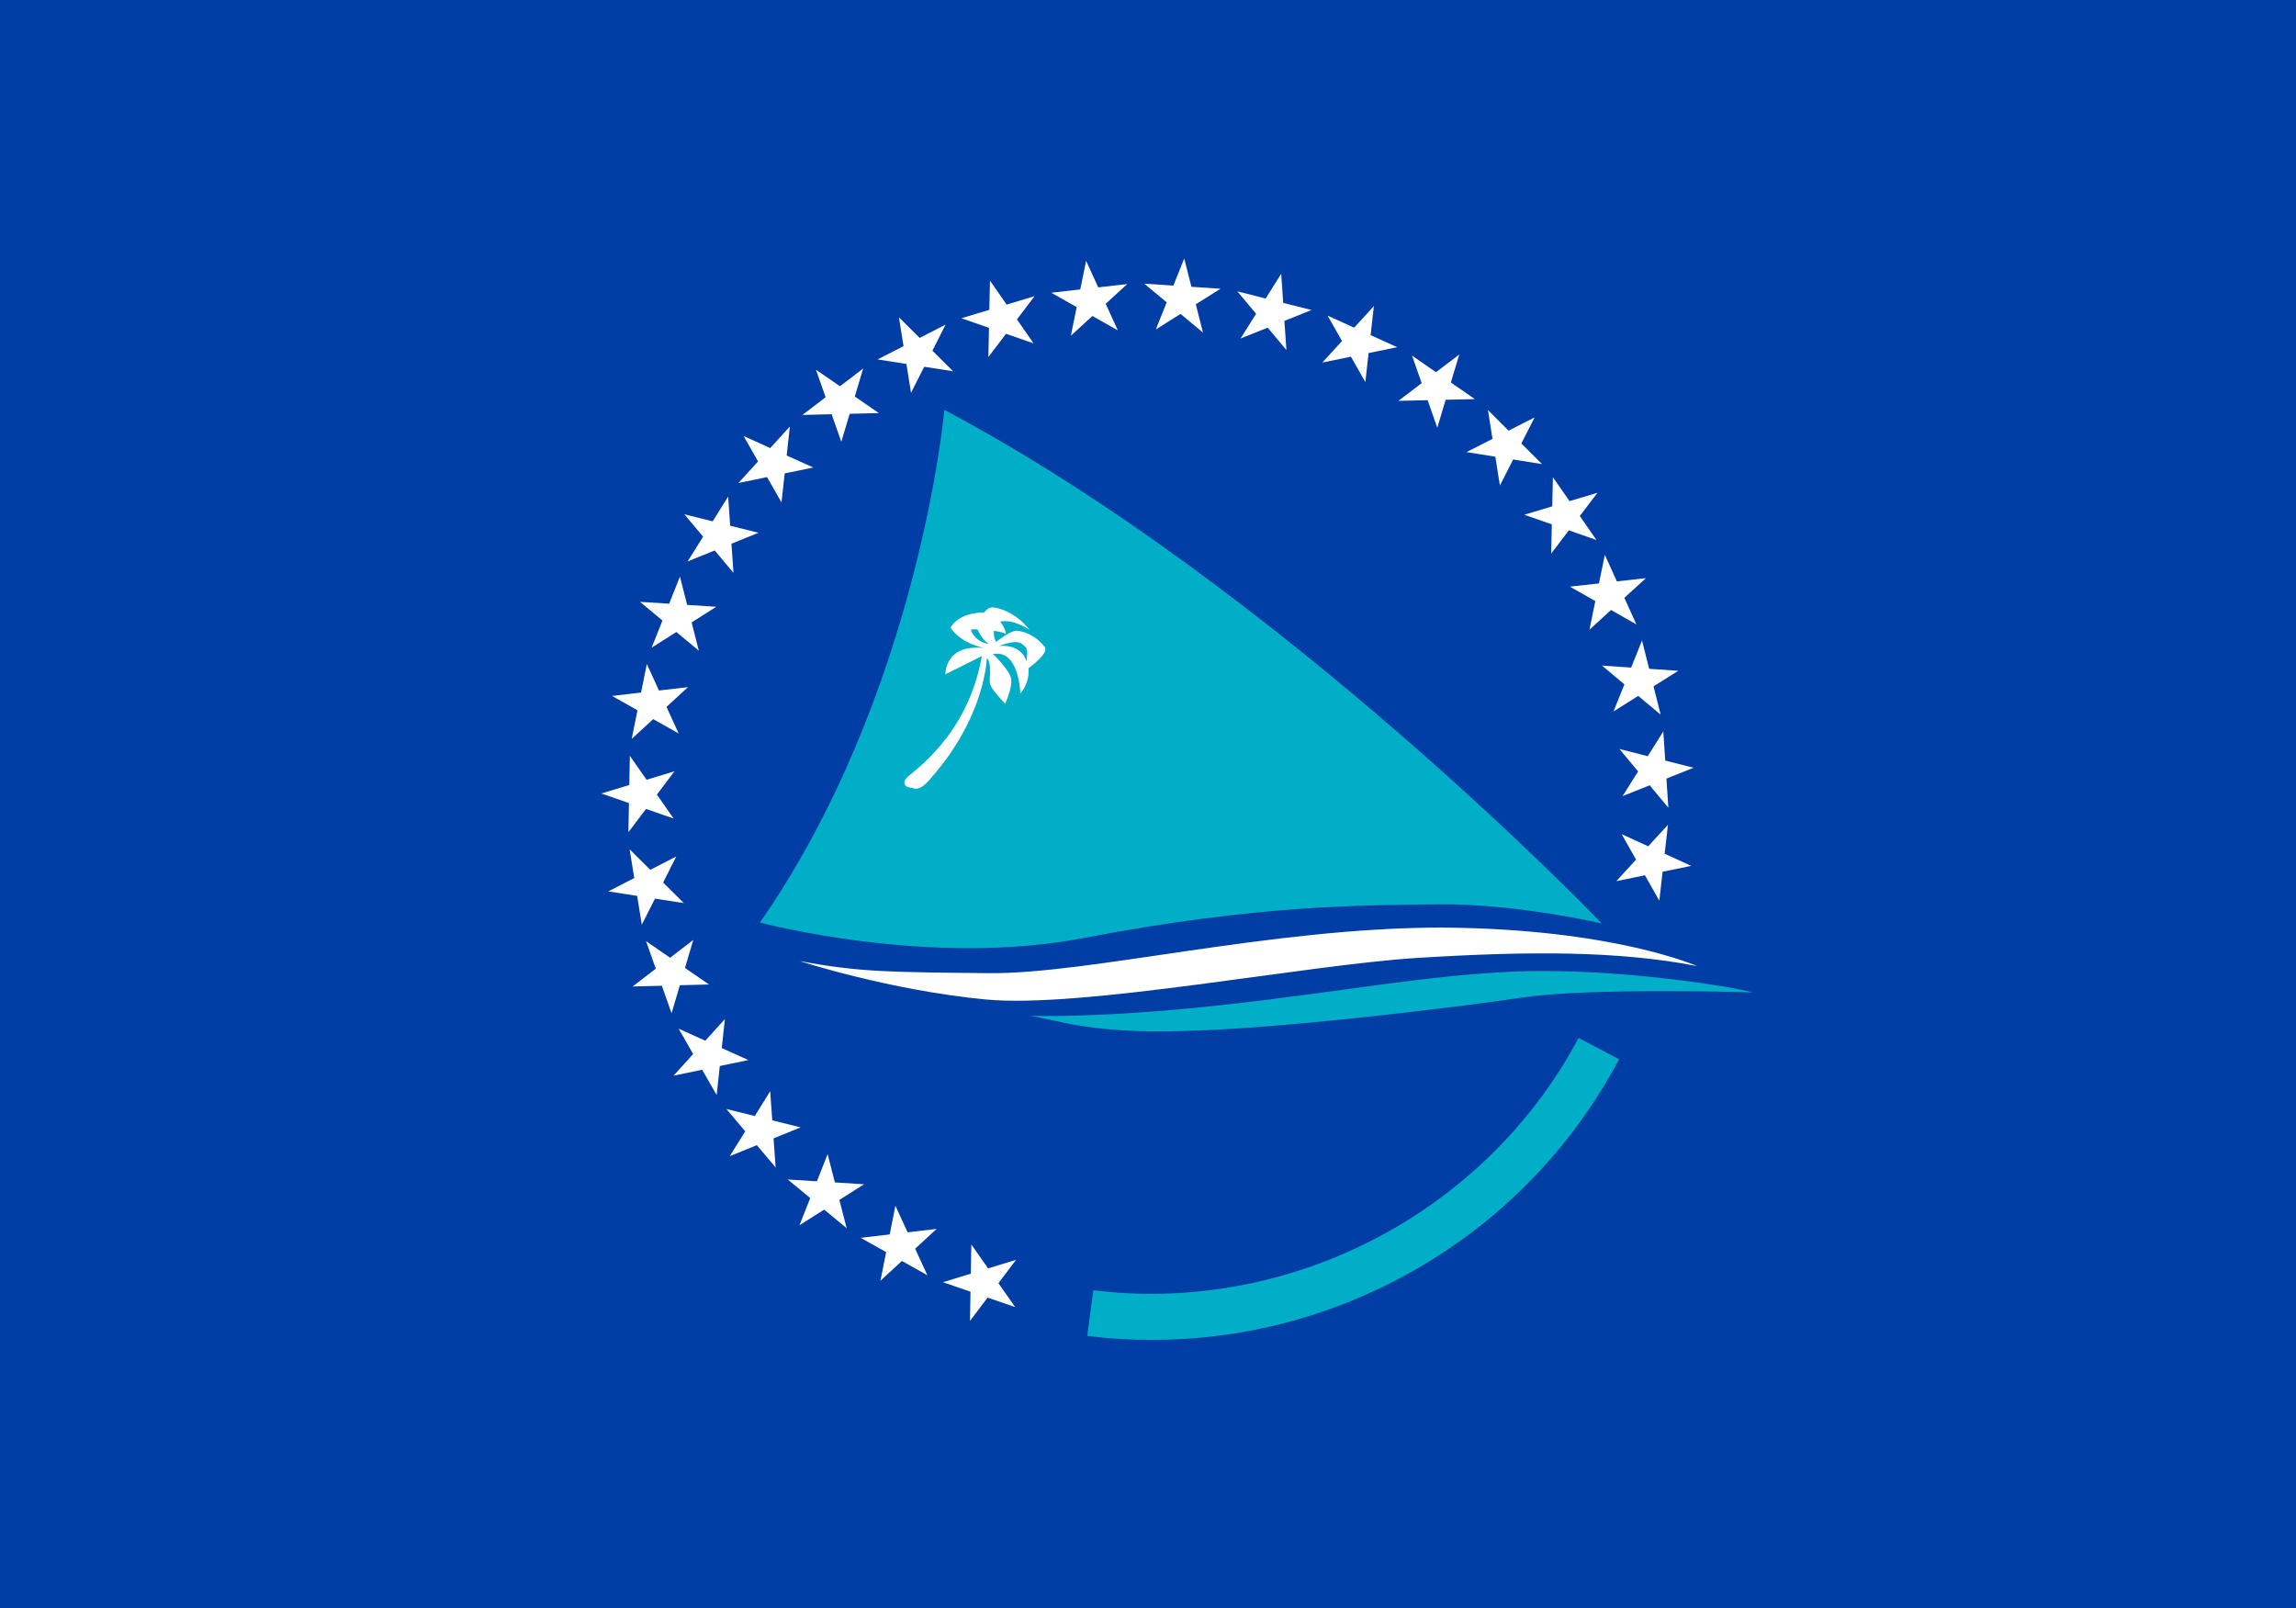 <?xml version="1.0"?>
<svg xmlns="http://www.w3.org/2000/svg" xmlns:xlink="http://www.w3.org/1999/xlink" version="1.1" width="514" height="360" viewBox="0 0 514 360">
<!-- Generated by Kreative Vexillo v1.0 -->
<style>
.blue{fill:rgb(0,61,165);}
.turquoise{fill:rgb(0,174,199);}
.white{fill:rgb(255,255,255);}
</style>
<defs>
<path id="palm" d="M 0.542 0.16 C 0.542 0.16 0.459 0.123 0.29 0.122 C 0.121 0.122 -0.058 0.168 -0.157 0.167 C -0.256 0.166 -0.285 0.166 -0.344 0.155 C -0.344 0.155 -0.255 0.184 -0.16 0.193 C -0.065 0.202 0.155 0.159 0.265 0.152 C 0.377 0.145 0.465 0.145 0.542 0.16 M -0.12 -0.141 C -0.12 -0.141 -0.124 -0.158 -0.147 -0.156 C -0.147 -0.156 -0.132 -0.162 -0.126 -0.159 C -0.12 -0.155 -0.118 -0.154 -0.12 -0.141 M -0.175 -0.172 C -0.175 -0.172 -0.17 -0.173 -0.168 -0.172 C -0.168 -0.172 -0.164 -0.162 -0.157 -0.158 C -0.157 -0.158 -0.17 -0.159 -0.175 -0.172 M -0.102 -0.155 C -0.111 -0.167 -0.124 -0.171 -0.13 -0.171 C -0.136 -0.171 -0.15 -0.16 -0.15 -0.16 C -0.153 -0.166 -0.152 -0.171 -0.152 -0.171 C -0.145 -0.17 -0.14 -0.168 -0.14 -0.168 C -0.142 -0.176 -0.146 -0.18 -0.146 -0.18 C -0.133 -0.183 -0.117 -0.172 -0.117 -0.172 C -0.132 -0.191 -0.15 -0.194 -0.153 -0.194 C -0.157 -0.195 -0.162 -0.189 -0.162 -0.189 C -0.188 -0.189 -0.195 -0.174 -0.195 -0.174 C -0.184 -0.158 -0.162 -0.154 -0.162 -0.154 C -0.201 -0.158 -0.2 -0.128 -0.2 -0.128 L -0.164 -0.146 C -0.178 -0.066 -0.234 -0.031 -0.238 -0.026 C -0.243 -0.021 -0.24 -0.016 -0.233 -0.016 C -0.23 -0.015 -0.225 -0.012 -0.213 -0.027 C -0.166 -0.081 -0.16 -0.131 -0.159 -0.144 L -0.158 -0.143 C -0.154 -0.134 -0.157 -0.125 -0.156 -0.119 C -0.155 -0.113 -0.141 -0.099 -0.141 -0.099 S -0.134 -0.114 -0.135 -0.123 C -0.136 -0.132 -0.153 -0.148 -0.153 -0.148 C -0.127 -0.153 -0.126 -0.109 -0.126 -0.109 C -0.116 -0.121 -0.118 -0.134 -0.118 -0.134 S -0.097 -0.149 -0.102 -0.155"/>
<path id="sail" d="M 0.004 0.529 C -0.017 0.529 -0.038 0.528 -0.06 0.525 L -0.054 0.48 C 0.14 0.504 0.333 0.404 0.425 0.231 L 0.465 0.252 C 0.415 0.346 0.339 0.421 0.245 0.47 C 0.17 0.509 0.088 0.529 0.004 0.529 Z M -0.117 0.209 C -0.086 0.214 -0.055 0.227 0.037 0.224 C 0.129 0.222 0.303 0.201 0.37 0.191 C 0.437 0.181 0.597 0.186 0.597 0.186 C 0.575 0.18 0.469 0.163 0.373 0.165 C 0.277 0.168 0.19 0.186 0.068 0.199 C -0.053 0.212 -0.117 0.209 -0.117 0.209 M -0.383 0.117 C -0.226 -0.109 -0.201 -0.389 -0.201 -0.389 C 0.131 -0.213 0.448 0.118 0.448 0.118 S 0.368 0.099 0.29 0.099 C 0.213 0.1 0.111 0.099 -0.062 0.132 C -0.215 0.162 -0.383 0.117 -0.383 0.117"/>
<path id="star" d="M 0.0 -1.0 L 0.225 -0.309 L 0.951 -0.309 L 0.363 0.118 L 0.588 0.809 L 0.0 0.382 L -0.588 0.809 L -0.363 0.118 L -0.951 -0.309 L -0.225 -0.309 Z"/>
</defs>
<g>
<rect x="0" y="0" width="514" height="360" class="blue"/>
<use xlink:href="#sail" transform="translate(257 180) scale(226.8 226.8) rotate(0)" class="turquoise"/>
<use xlink:href="#palm" transform="translate(257 180) scale(226.8 226.8) rotate(0)" class="white"/>
<g>
<use xlink:href="#star" transform="translate(220.081 287.222) scale(9 9) rotate(199)" class="white"/>
<use xlink:href="#star" transform="translate(201.504 278.893) scale(9 9) rotate(209.3)" class="white"/>
<use xlink:href="#star" transform="translate(184.716 267.376) scale(9 9) rotate(219.6)" class="white"/>
<use xlink:href="#star" transform="translate(170.258 253.044) scale(9 9) rotate(229.9)" class="white"/>
<use xlink:href="#star" transform="translate(158.595 236.357) scale(9 9) rotate(240.2)" class="white"/>
<use xlink:href="#star" transform="translate(150.105 217.854) scale(9 9) rotate(250.5)" class="white"/>
<use xlink:href="#star" transform="translate(145.059 198.131) scale(9 9) rotate(260.8)" class="white"/>
<use xlink:href="#star" transform="translate(143.621 177.823) scale(9 9) rotate(271.1)" class="white"/>
<use xlink:href="#star" transform="translate(145.837 157.586) scale(9 9) rotate(281.4)" class="white"/>
<use xlink:href="#star" transform="translate(151.636 138.071) scale(9 9) rotate(291.7)" class="white"/>
<use xlink:href="#star" transform="translate(160.831 119.907) scale(9 9) rotate(302)" class="white"/>
<use xlink:href="#star" transform="translate(173.126 103.68) scale(9 9) rotate(312.3)" class="white"/>
<use xlink:href="#star" transform="translate(188.124 89.913) scale(9 9) rotate(322.6)" class="white"/>
<use xlink:href="#star" transform="translate(205.341 79.05) scale(9 9) rotate(332.9)" class="white"/>
<use xlink:href="#star" transform="translate(224.224 71.44) scale(9 9) rotate(343.2)" class="white"/>
<use xlink:href="#star" transform="translate(244.163 67.329) scale(9 9) rotate(353.5)" class="white"/>
<use xlink:href="#star" transform="translate(264.515 66.849) scale(9 9) rotate(363.8)" class="white"/>
<use xlink:href="#star" transform="translate(284.626 70.016) scale(9 9) rotate(374.1)" class="white"/>
<use xlink:href="#star" transform="translate(303.846 76.728) scale(9 9) rotate(384.4)" class="white"/>
<use xlink:href="#star" transform="translate(321.556 86.769) scale(9 9) rotate(394.7)" class="white"/>
<use xlink:href="#star" transform="translate(337.186 99.814) scale(9 9) rotate(405)" class="white"/>
<use xlink:href="#star" transform="translate(350.231 115.444) scale(9 9) rotate(415.3)" class="white"/>
<use xlink:href="#star" transform="translate(360.272 133.154) scale(9 9) rotate(425.6)" class="white"/>
<use xlink:href="#star" transform="translate(366.983 152.374) scale(9 9) rotate(435.9)" class="white"/>
<use xlink:href="#star" transform="translate(370.151 172.484) scale(9 9) rotate(446.2)" class="white"/>
<use xlink:href="#star" transform="translate(369.671 192.837) scale(9 9) rotate(456.5)" class="white"/>
</g>
</g>
</svg>
